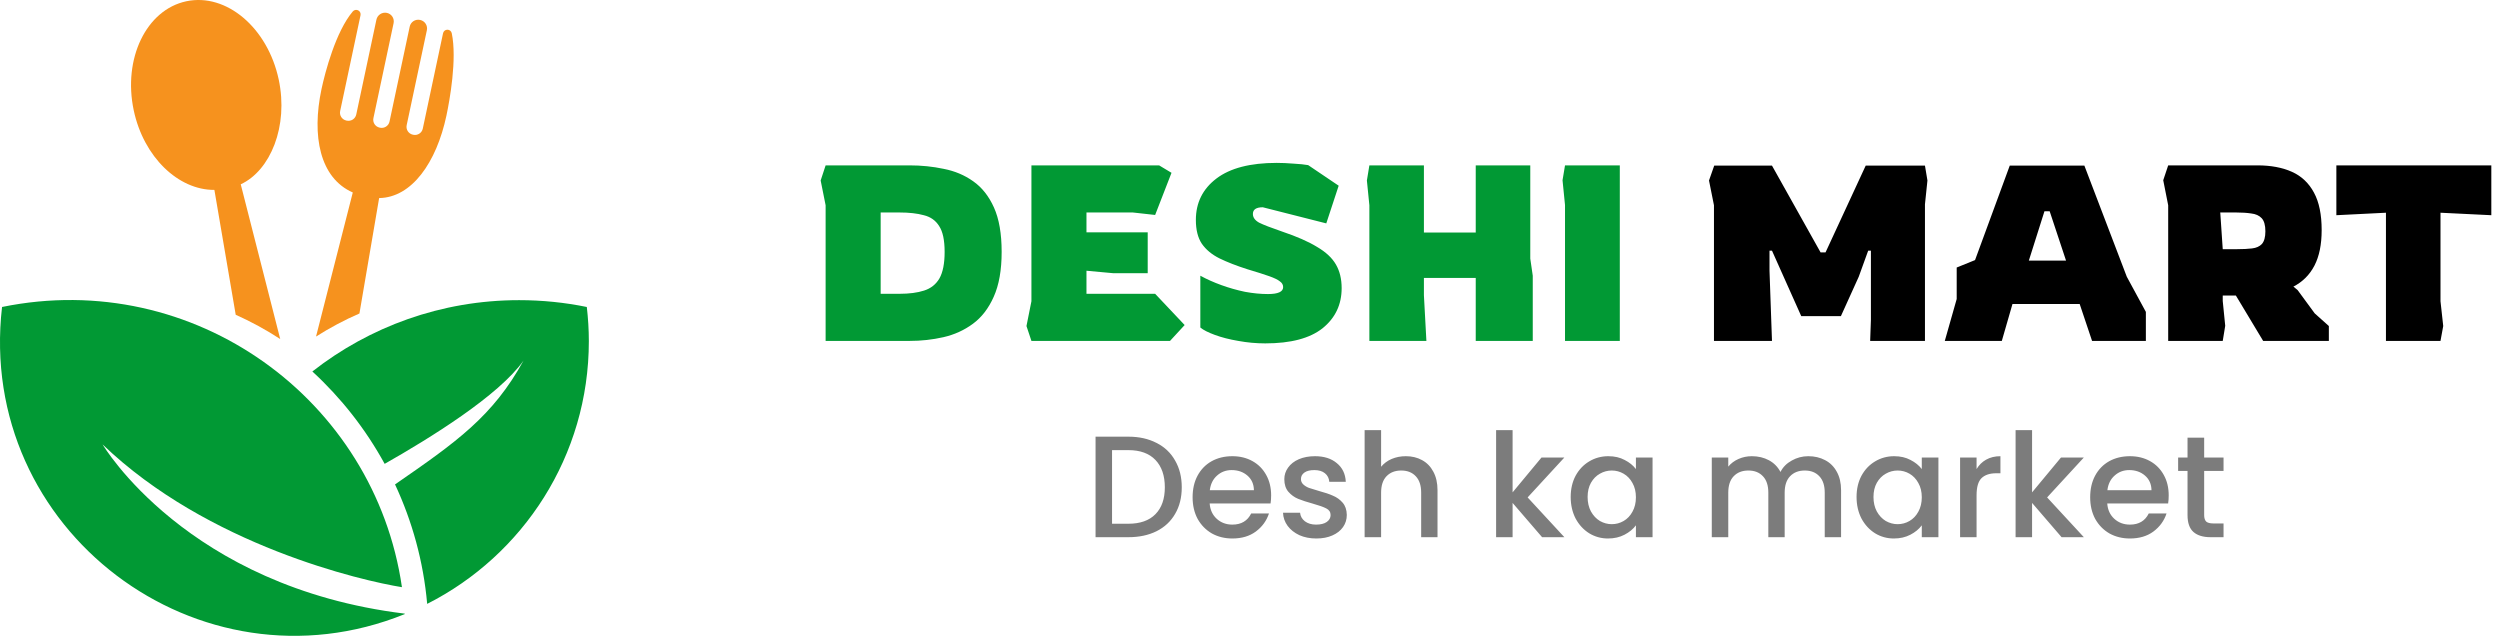 <svg width="242" height="62" viewBox="0 0 242 62" fill="none" xmlns="http://www.w3.org/2000/svg">
<path d="M9.931 43.022C20.105 52.799 35.074 56.224 38.908 56.839C36.28 38.688 18.796 25.909 0.198 29.715C-2.301 51.34 19.274 67.499 39.18 59.445C39.179 59.429 39.177 59.414 39.176 59.399C18.057 56.822 9.931 43.022 9.931 43.022Z" fill="#019934"/>
<path d="M56.803 29.716C54.686 29.282 52.495 29.055 50.25 29.055C42.699 29.055 35.754 31.638 30.237 35.959C33.028 38.524 35.397 41.544 37.235 44.901C41.577 42.439 48.31 38.286 50.681 34.897C47.712 40.304 44.193 42.78 38.239 46.891C39.902 50.455 40.986 54.346 41.351 58.455C50.632 53.756 57 44.137 57 33.022C57 31.903 56.928 30.801 56.803 29.716Z" fill="#019934"/>
<path d="M20.753 18.383L22.817 30.47C24.318 31.139 25.757 31.927 27.125 32.82L23.304 17.841C26.18 16.509 27.941 12.219 26.98 7.7C25.916 2.692 21.912 -0.701 18.036 0.123C14.16 0.947 11.881 5.675 12.946 10.684C13.906 15.202 17.26 18.404 20.753 18.383Z" fill="#F6921E"/>
<path d="M34.15 18.631L30.592 32.578C31.942 31.722 33.344 30.975 34.793 30.346L36.7 19.173C39.869 19.126 42.252 15.717 43.213 11.198C43.527 9.719 44.255 5.723 43.73 3.216C43.689 3.017 43.514 2.875 43.31 2.875C43.106 2.874 42.931 3.016 42.888 3.215L40.926 12.45C40.883 12.651 40.762 12.827 40.59 12.938C40.418 13.05 40.209 13.089 40.008 13.047L39.963 13.037C39.545 12.948 39.278 12.537 39.366 12.119L41.32 2.929C41.417 2.474 41.127 2.028 40.672 1.931L40.657 1.928C40.439 1.882 40.211 1.924 40.024 2.045C39.837 2.167 39.706 2.358 39.66 2.576L37.706 11.766C37.663 11.967 37.542 12.142 37.37 12.254C37.198 12.366 36.988 12.405 36.787 12.362L36.743 12.353C36.325 12.264 36.058 11.853 36.147 11.435L38.1 2.245C38.146 2.026 38.104 1.799 37.983 1.612C37.861 1.425 37.67 1.293 37.452 1.247C36.989 1.149 36.534 1.444 36.436 1.907L34.486 11.081C34.443 11.282 34.323 11.458 34.151 11.57C33.978 11.682 33.768 11.72 33.568 11.678L33.523 11.668C33.105 11.58 32.838 11.168 32.927 10.75L34.899 1.475C34.94 1.283 34.844 1.087 34.668 1C34.491 0.914 34.277 0.958 34.15 1.108C32.508 3.048 31.475 6.964 31.121 8.628C30.161 13.147 30.95 17.23 34.15 18.631Z" fill="#F6921E"/>
<path d="M79.92 33V19.872L79.44 17.472L79.92 16.008H88.056C89.192 16.008 90.288 16.12 91.344 16.344C92.416 16.552 93.368 16.952 94.2 17.544C95.048 18.136 95.72 18.984 96.216 20.088C96.712 21.192 96.96 22.624 96.96 24.384C96.96 26.144 96.704 27.592 96.192 28.728C95.696 29.848 95.024 30.72 94.176 31.344C93.328 31.968 92.376 32.4 91.32 32.64C90.264 32.88 89.176 33 88.056 33H79.92ZM85.248 28.44H87.072C88.016 28.44 88.808 28.336 89.448 28.128C90.104 27.92 90.6 27.528 90.936 26.952C91.272 26.36 91.44 25.504 91.44 24.384C91.44 23.248 91.264 22.416 90.912 21.888C90.576 21.344 90.08 20.992 89.424 20.832C88.784 20.656 88 20.568 87.072 20.568H85.248V28.44ZM99.842 33L99.362 31.56L99.842 29.16V16.008H112.202L113.402 16.728L111.818 20.808L109.658 20.568H105.17V22.488H111.098V26.448H107.786L105.17 26.208V28.44H111.818L114.674 31.464L113.258 33H99.842ZM122.48 33.24C121.6 33.24 120.728 33.16 119.864 33C119.016 32.856 118.264 32.664 117.608 32.424C116.952 32.184 116.48 31.944 116.192 31.704V26.688C116.8 27.024 117.48 27.328 118.232 27.6C118.984 27.872 119.744 28.088 120.512 28.248C121.296 28.392 122.04 28.464 122.744 28.464C123.72 28.464 124.208 28.24 124.208 27.792C124.208 27.568 124.104 27.384 123.896 27.24C123.704 27.08 123.36 26.912 122.864 26.736C122.368 26.56 121.664 26.336 120.752 26.064C119.696 25.728 118.792 25.376 118.04 25.008C117.304 24.64 116.736 24.168 116.336 23.592C115.952 23.016 115.76 22.248 115.76 21.288C115.76 19.624 116.424 18.288 117.752 17.28C119.08 16.272 121.024 15.768 123.584 15.768C124.096 15.768 124.64 15.792 125.216 15.84C125.808 15.872 126.28 15.92 126.632 15.984L129.584 17.976L128.384 21.624L122.24 20.064C121.6 20.064 121.28 20.28 121.28 20.712C121.28 21.048 121.48 21.328 121.88 21.552C122.296 21.76 123.04 22.048 124.112 22.416C125.536 22.896 126.664 23.392 127.496 23.904C128.344 24.4 128.952 24.968 129.32 25.608C129.688 26.248 129.872 27.008 129.872 27.888C129.872 29.488 129.256 30.784 128.024 31.776C126.792 32.752 124.944 33.24 122.48 33.24ZM132.555 33V19.872L132.315 17.472L132.555 16.008H137.835V22.512H142.851V16.008H148.131V25.032L148.371 26.688V33H142.851V26.904H137.835V28.584L138.075 33H132.555ZM151.493 33V19.848L151.253 17.448L151.493 16.008H156.797V33H151.493Z" fill="#019934"/>
<path d="M165.912 33V19.872L165.432 17.472L165.936 16.032H171.528L176.232 24.432H176.712L180.6 16.032H186.336L186.576 17.472L186.336 19.776V33H181.032L181.104 30.96V24.264H180.84L179.928 26.784L178.2 30.6H174.36L171.528 24.264H171.288V26.208L171.528 33H165.912ZM188.256 33L189.408 28.944V25.896L191.184 25.176L194.544 16.032H201.768L205.872 26.784L207.72 30.192V33H202.512L201.312 29.424H194.808L193.776 33H188.256ZM196.392 25.224H199.992L198.408 20.448H197.904L196.392 25.224ZM209.881 33V19.872L209.401 17.448L209.881 16.008H218.521C219.817 16.008 220.929 16.216 221.857 16.632C222.785 17.048 223.497 17.72 223.993 18.648C224.489 19.56 224.737 20.768 224.737 22.272C224.737 23.664 224.505 24.808 224.041 25.704C223.577 26.6 222.897 27.28 222.001 27.744L222.409 28.08L224.065 30.336L225.433 31.56V33H219.073L216.433 28.608H215.161V29.136L215.401 31.536L215.161 33H209.881ZM215.161 24.12H216.553C217.113 24.12 217.593 24.096 217.993 24.048C218.409 24 218.729 23.856 218.953 23.616C219.177 23.36 219.289 22.952 219.289 22.392C219.289 21.8 219.169 21.376 218.929 21.12C218.689 20.864 218.353 20.712 217.921 20.664C217.505 20.6 217.017 20.568 216.457 20.568H214.921L215.161 24.12ZM230.96 33V20.592L226.16 20.832V16.008H241.16V20.832L236.24 20.592V29.16L236.504 31.56L236.24 33H230.96Z" fill="black"/>
<path d="M109.228 42.27C110.264 42.27 111.169 42.471 111.944 42.872C112.728 43.264 113.33 43.833 113.75 44.58C114.179 45.317 114.394 46.181 114.394 47.17C114.394 48.159 114.179 49.018 113.75 49.746C113.33 50.474 112.728 51.034 111.944 51.426C111.169 51.809 110.264 52 109.228 52H106.05V42.27H109.228ZM109.228 50.698C110.367 50.698 111.239 50.39 111.846 49.774C112.453 49.158 112.756 48.29 112.756 47.17C112.756 46.041 112.453 45.159 111.846 44.524C111.239 43.889 110.367 43.572 109.228 43.572H107.646V50.698H109.228ZM123.046 47.954C123.046 48.243 123.027 48.505 122.99 48.738H117.096C117.142 49.354 117.371 49.849 117.782 50.222C118.192 50.595 118.696 50.782 119.294 50.782C120.152 50.782 120.759 50.423 121.114 49.704H122.836C122.602 50.413 122.178 50.997 121.562 51.454C120.955 51.902 120.199 52.126 119.294 52.126C118.556 52.126 117.894 51.963 117.306 51.636C116.727 51.3 116.27 50.833 115.934 50.236C115.607 49.629 115.444 48.929 115.444 48.136C115.444 47.343 115.602 46.647 115.92 46.05C116.246 45.443 116.699 44.977 117.278 44.65C117.866 44.323 118.538 44.16 119.294 44.16C120.022 44.16 120.67 44.319 121.24 44.636C121.809 44.953 122.252 45.401 122.57 45.98C122.887 46.549 123.046 47.207 123.046 47.954ZM121.38 47.45C121.37 46.862 121.16 46.391 120.75 46.036C120.339 45.681 119.83 45.504 119.224 45.504C118.673 45.504 118.202 45.681 117.81 46.036C117.418 46.381 117.184 46.853 117.11 47.45H121.38ZM127.416 52.126C126.81 52.126 126.264 52.019 125.778 51.804C125.302 51.58 124.924 51.281 124.644 50.908C124.364 50.525 124.215 50.101 124.196 49.634H125.848C125.876 49.961 126.03 50.236 126.31 50.46C126.6 50.675 126.959 50.782 127.388 50.782C127.836 50.782 128.182 50.698 128.424 50.53C128.676 50.353 128.802 50.129 128.802 49.858C128.802 49.569 128.662 49.354 128.382 49.214C128.112 49.074 127.678 48.92 127.08 48.752C126.502 48.593 126.03 48.439 125.666 48.29C125.302 48.141 124.985 47.912 124.714 47.604C124.453 47.296 124.322 46.89 124.322 46.386C124.322 45.975 124.444 45.602 124.686 45.266C124.929 44.921 125.274 44.65 125.722 44.454C126.18 44.258 126.702 44.16 127.29 44.16C128.168 44.16 128.872 44.384 129.404 44.832C129.946 45.271 130.235 45.873 130.272 46.638H128.676C128.648 46.293 128.508 46.017 128.256 45.812C128.004 45.607 127.664 45.504 127.234 45.504C126.814 45.504 126.492 45.583 126.268 45.742C126.044 45.901 125.932 46.111 125.932 46.372C125.932 46.577 126.007 46.75 126.156 46.89C126.306 47.03 126.488 47.142 126.702 47.226C126.917 47.301 127.234 47.399 127.654 47.52C128.214 47.669 128.672 47.823 129.026 47.982C129.39 48.131 129.703 48.355 129.964 48.654C130.226 48.953 130.361 49.349 130.37 49.844C130.37 50.283 130.249 50.675 130.006 51.02C129.764 51.365 129.418 51.636 128.97 51.832C128.532 52.028 128.014 52.126 127.416 52.126ZM136.085 44.16C136.673 44.16 137.196 44.286 137.653 44.538C138.12 44.79 138.484 45.163 138.745 45.658C139.016 46.153 139.151 46.75 139.151 47.45V52H137.569V47.688C137.569 46.997 137.396 46.47 137.051 46.106C136.706 45.733 136.234 45.546 135.637 45.546C135.04 45.546 134.564 45.733 134.209 46.106C133.864 46.47 133.691 46.997 133.691 47.688V52H132.095V41.64H133.691V45.182C133.962 44.855 134.302 44.603 134.713 44.426C135.133 44.249 135.59 44.16 136.085 44.16ZM147.875 48.15L151.431 52H149.275L146.419 48.682V52H144.823V41.64H146.419V47.66L149.219 44.286H151.431L147.875 48.15ZM152.043 48.108C152.043 47.333 152.202 46.647 152.519 46.05C152.846 45.453 153.285 44.991 153.835 44.664C154.395 44.328 155.011 44.16 155.683 44.16C156.29 44.16 156.817 44.281 157.265 44.524C157.723 44.757 158.087 45.051 158.357 45.406V44.286H159.967V52H158.357V50.852C158.087 51.216 157.718 51.519 157.251 51.762C156.785 52.005 156.253 52.126 155.655 52.126C154.993 52.126 154.386 51.958 153.835 51.622C153.285 51.277 152.846 50.801 152.519 50.194C152.202 49.578 152.043 48.883 152.043 48.108ZM158.357 48.136C158.357 47.604 158.245 47.142 158.021 46.75C157.807 46.358 157.522 46.059 157.167 45.854C156.813 45.649 156.43 45.546 156.019 45.546C155.609 45.546 155.226 45.649 154.871 45.854C154.517 46.05 154.227 46.344 154.003 46.736C153.789 47.119 153.681 47.576 153.681 48.108C153.681 48.64 153.789 49.107 154.003 49.508C154.227 49.909 154.517 50.217 154.871 50.432C155.235 50.637 155.618 50.74 156.019 50.74C156.43 50.74 156.813 50.637 157.167 50.432C157.522 50.227 157.807 49.928 158.021 49.536C158.245 49.135 158.357 48.668 158.357 48.136ZM175.038 44.16C175.645 44.16 176.186 44.286 176.662 44.538C177.148 44.79 177.526 45.163 177.796 45.658C178.076 46.153 178.216 46.75 178.216 47.45V52H176.634V47.688C176.634 46.997 176.462 46.47 176.116 46.106C175.771 45.733 175.3 45.546 174.702 45.546C174.105 45.546 173.629 45.733 173.274 46.106C172.929 46.47 172.756 46.997 172.756 47.688V52H171.174V47.688C171.174 46.997 171.002 46.47 170.656 46.106C170.311 45.733 169.84 45.546 169.242 45.546C168.645 45.546 168.169 45.733 167.814 46.106C167.469 46.47 167.296 46.997 167.296 47.688V52H165.7V44.286H167.296V45.168C167.558 44.851 167.889 44.603 168.29 44.426C168.692 44.249 169.121 44.16 169.578 44.16C170.194 44.16 170.745 44.291 171.23 44.552C171.716 44.813 172.089 45.191 172.35 45.686C172.584 45.219 172.948 44.851 173.442 44.58C173.937 44.3 174.469 44.16 175.038 44.16ZM179.715 48.108C179.715 47.333 179.874 46.647 180.191 46.05C180.518 45.453 180.957 44.991 181.507 44.664C182.067 44.328 182.683 44.16 183.355 44.16C183.962 44.16 184.489 44.281 184.937 44.524C185.395 44.757 185.759 45.051 186.029 45.406V44.286H187.639V52H186.029V50.852C185.759 51.216 185.39 51.519 184.923 51.762C184.457 52.005 183.925 52.126 183.327 52.126C182.665 52.126 182.058 51.958 181.507 51.622C180.957 51.277 180.518 50.801 180.191 50.194C179.874 49.578 179.715 48.883 179.715 48.108ZM186.029 48.136C186.029 47.604 185.917 47.142 185.693 46.75C185.479 46.358 185.194 46.059 184.839 45.854C184.485 45.649 184.102 45.546 183.691 45.546C183.281 45.546 182.898 45.649 182.543 45.854C182.189 46.05 181.899 46.344 181.675 46.736C181.461 47.119 181.353 47.576 181.353 48.108C181.353 48.64 181.461 49.107 181.675 49.508C181.899 49.909 182.189 50.217 182.543 50.432C182.907 50.637 183.29 50.74 183.691 50.74C184.102 50.74 184.485 50.637 184.839 50.432C185.194 50.227 185.479 49.928 185.693 49.536C185.917 49.135 186.029 48.668 186.029 48.136ZM191.332 45.406C191.565 45.014 191.873 44.711 192.256 44.496C192.648 44.272 193.11 44.16 193.642 44.16V45.812H193.236C192.61 45.812 192.134 45.971 191.808 46.288C191.49 46.605 191.332 47.156 191.332 47.94V52H189.736V44.286H191.332V45.406ZM198.161 48.15L201.717 52H199.561L196.705 48.682V52H195.109V41.64H196.705V47.66L199.505 44.286H201.717L198.161 48.15ZM209.931 47.954C209.931 48.243 209.912 48.505 209.875 48.738H203.981C204.027 49.354 204.256 49.849 204.667 50.222C205.077 50.595 205.581 50.782 206.179 50.782C207.037 50.782 207.644 50.423 207.999 49.704H209.721C209.487 50.413 209.063 50.997 208.447 51.454C207.84 51.902 207.084 52.126 206.179 52.126C205.441 52.126 204.779 51.963 204.191 51.636C203.612 51.3 203.155 50.833 202.819 50.236C202.492 49.629 202.329 48.929 202.329 48.136C202.329 47.343 202.487 46.647 202.805 46.05C203.131 45.443 203.584 44.977 204.163 44.65C204.751 44.323 205.423 44.16 206.179 44.16C206.907 44.16 207.555 44.319 208.125 44.636C208.694 44.953 209.137 45.401 209.455 45.98C209.772 46.549 209.931 47.207 209.931 47.954ZM208.265 47.45C208.255 46.862 208.045 46.391 207.635 46.036C207.224 45.681 206.715 45.504 206.109 45.504C205.558 45.504 205.087 45.681 204.695 46.036C204.303 46.381 204.069 46.853 203.995 47.45H208.265ZM213.363 45.588V49.858C213.363 50.147 213.429 50.357 213.559 50.488C213.699 50.609 213.933 50.67 214.259 50.67H215.239V52H213.979C213.261 52 212.71 51.832 212.327 51.496C211.945 51.16 211.753 50.614 211.753 49.858V45.588H210.843V44.286H211.753V42.368H213.363V44.286H215.239V45.588H213.363Z" fill="#7C7C7C"/>
</svg>
